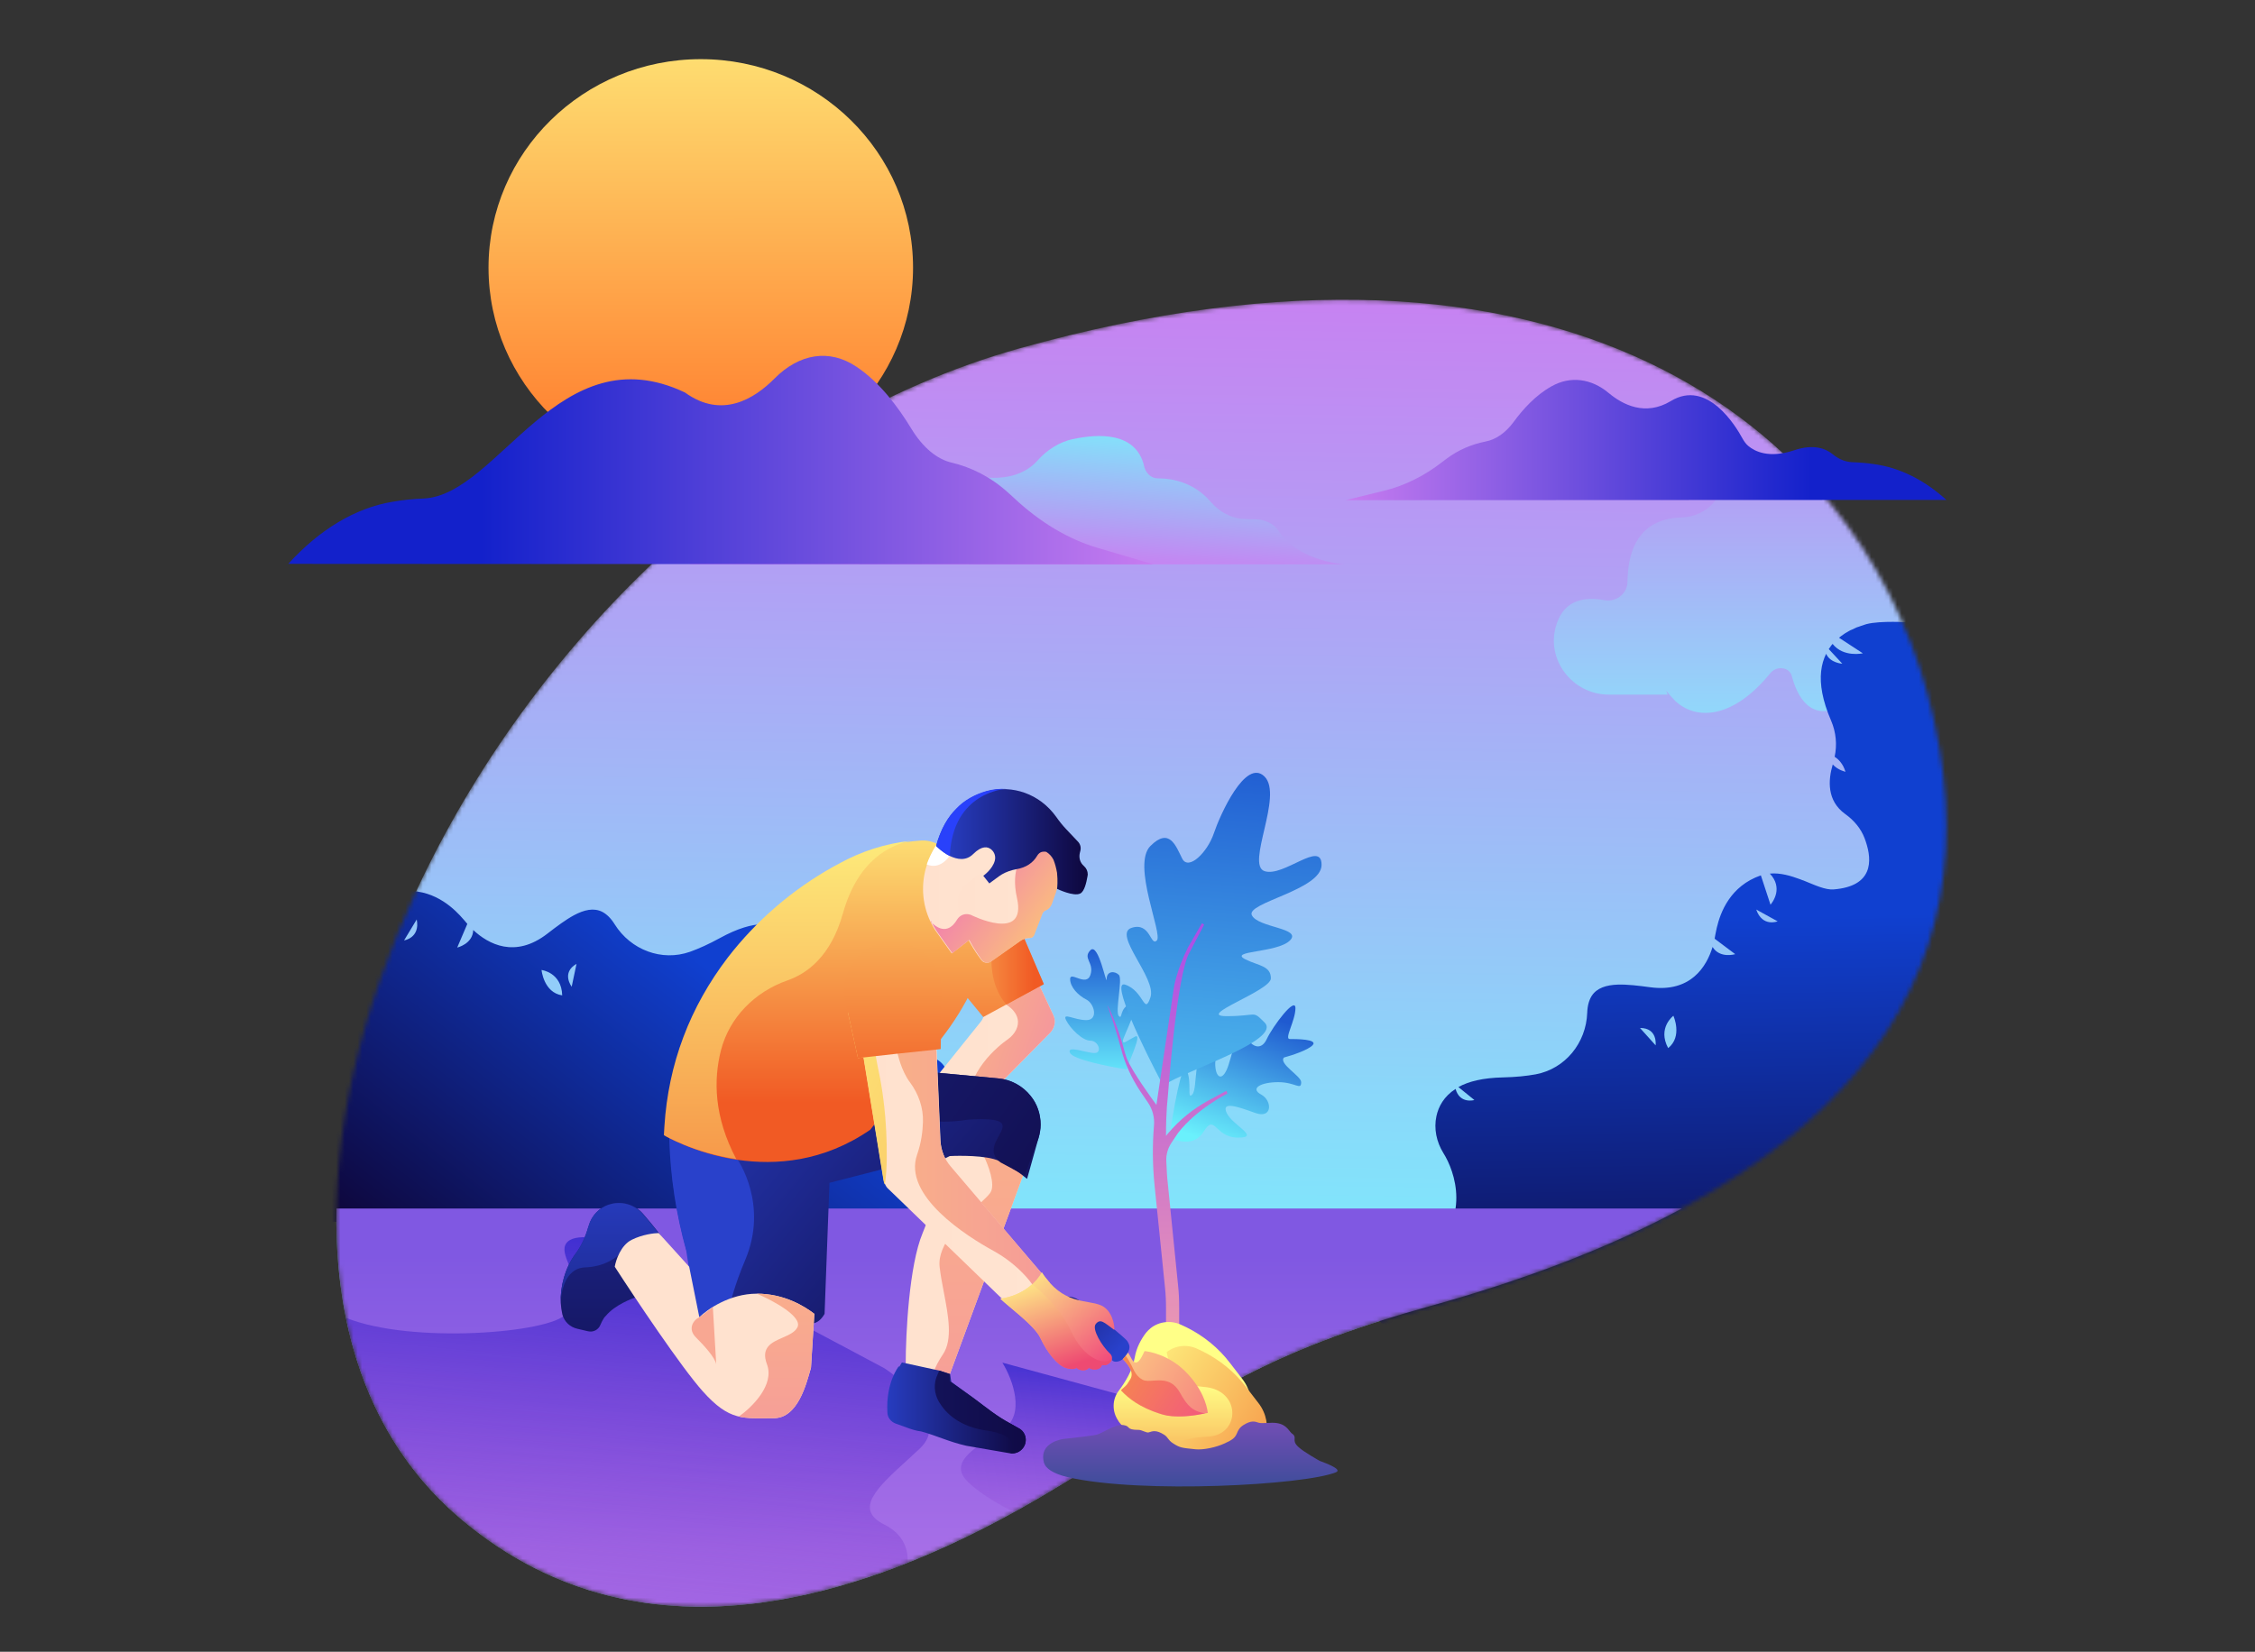 <svg width="520" height="381" viewBox="0 0 520 381" fill="none" xmlns="http://www.w3.org/2000/svg">
<rect x="0" y="0" width="520" height="381" fill="#333333" stroke="none"/>
<mask id="mask0" mask-type="alpha" maskUnits="userSpaceOnUse" x="77" y="69" width="372" height="302">
<path d="M444.455 159.977C463.058 228.482 421.766 275.762 329.692 301.302C290.651 312.131 278.621 321.937 243.13 343.409C201.911 368.347 149.059 386.131 106.626 350.655C31.978 288.247 110.566 115.213 235.057 80.366C359.548 45.519 427.423 97.259 444.455 159.977Z" fill="url(#paint0_linear)"/>
</mask>
<g mask="url(#mask0)">
<path d="M444.455 159.977C463.058 228.482 421.766 275.762 329.692 301.302C290.651 312.131 278.621 321.937 243.13 343.409C201.911 368.347 149.059 386.131 106.626 350.655C31.978 288.247 110.566 115.213 235.057 80.366C359.548 45.519 427.423 97.259 444.455 159.977Z" fill="url(#paint1_linear)"/>
<path d="M454.366 181.956C453.467 176.662 452.275 171.263 450.79 165.759C445.839 147.419 437.574 129.801 425.9 114.018C424.1 114.239 422.243 114.037 420.507 113.352C412.036 109.988 400.133 106.99 396.115 114.522C394.51 117.446 391.221 119.275 387.713 119.348C382.24 119.494 375.449 122.053 375.3 134.118C375.3 136.897 372.744 138.945 369.97 138.433C363.178 137.19 360.106 140.115 358.868 144.209C356.381 152.18 362.662 160.223 370.99 160.223H384.573L384.212 159.273C384.865 160.15 385.599 160.955 386.326 161.686C391.146 166.219 399.691 165.854 408.311 155.178C408.97 154.447 409.99 154.008 411.016 154.154C412.111 154.227 412.988 155.032 413.205 155.982C414.3 160.15 417.366 167.17 425.476 162.49C425.476 162.49 429.127 164.83 431.832 161.978C433.287 160.443 435.992 160.662 436.795 162.49C439.861 169.217 445.632 178.797 454.103 181.868C454.189 181.899 454.28 181.928 454.366 181.956Z" fill="url(#paint2_linear)"/>
<path d="M223.277 260.518C223.277 261.591 222.937 262.713 221.673 263.396C221.527 263.493 221.77 261.494 222.062 259.835C221.673 259.64 221.284 259.445 220.944 259.299C218.805 258.469 217.262 256.714 217.894 254.567C220.957 244.129 214.686 243.105 210.31 243.544C209.581 246.958 205.546 247.007 205.546 247.007L208.657 243.788C206.955 244.08 205.727 243.593 204.025 243.544L202.275 249.251C202.275 249.251 199.844 246.373 201.837 243.397C188.468 241.056 186.426 229.496 186.62 224.618C186.718 221.594 185.745 218.619 183.752 216.424C182.245 214.766 180.009 213.351 176.8 213.205C177.724 216.765 174.32 217.595 174.32 217.595L176.022 213.156C173.348 213.205 170.091 214.132 166.007 216.375C163.43 217.79 161.145 218.814 159.104 219.546C152.589 221.838 145.442 219.107 141.747 213.205C140.872 211.79 139.9 210.864 138.879 210.327C136.934 209.351 134.747 209.839 132.364 211.107C130.468 212.132 128.378 213.693 126.239 215.351C118.752 221.155 112.578 217.741 109.126 214.522C109.029 217.741 105.431 218.57 105.431 218.57L107.765 213.107C107.473 212.766 106.889 212.034 106.063 211.156C103.535 208.473 98.576 204.376 91.235 205.791L92.353 211.156L92.693 212.766C92.693 212.766 91.332 212.327 90.263 211.156C89.388 210.181 88.707 208.669 89.242 206.474C87.005 207.498 85.304 209.351 83.797 211.156C83.651 211.351 83.505 211.546 83.31 211.741C81.56 213.985 80.053 216.18 78.303 217.009C70.087 220.911 67.316 215.79 66.392 211.156C66.343 210.912 66.295 210.668 66.246 210.376C65.857 207.986 66.295 205.547 67.316 203.303C69.503 198.474 66.829 194.523 64.107 191.938C63.718 193.694 62.405 194.865 62.405 194.865C61.968 192.962 62.357 191.548 62.843 190.621C60.947 188.524 59.731 185.89 59.391 183.012C58.808 177.939 57.447 174.379 55.696 171.989C54.773 170.72 53.752 169.794 52.682 169.062C52.925 171.403 50.592 172.915 50.592 172.915L51.612 168.428C51.515 168.379 50.98 168.135 50.883 168.086C50.689 167.989 50.446 167.891 50.251 167.843C49.668 171.842 45.292 173.208 45.292 173.208L48.258 167.355C48.063 167.306 47.869 167.306 47.675 167.257C47.48 167.257 47.286 167.208 47.091 167.208C46.897 167.208 46.751 167.16 46.556 167.16C46.362 167.16 46.167 167.16 45.973 167.16C45.779 167.16 45.584 167.16 45.39 167.16C45.195 167.16 45.001 167.16 44.806 167.208C44.417 167.257 44.028 167.257 43.688 167.306C43.493 167.306 43.348 167.355 43.153 167.404C42.959 167.452 42.813 167.452 42.618 167.501C42.278 167.55 41.986 167.647 41.646 167.696C41.5 167.745 41.354 167.745 41.209 167.794C38 168.672 32.555 172.33 32.555 172.33C32.117 189.353 35.861 206.181 43.25 221.448C43.639 222.228 44.028 223.009 44.417 223.789C49.473 233.642 19.144 242.763 27.214 250.763C30.471 253.982 34.02 257.299 37.958 260.664C39.806 262.225 41.75 263.835 43.792 265.445C46.806 267.786 49.626 270.371 52.251 273.102C54.877 275.834 57.307 278.761 59.544 281.833H220.749C221.041 279.882 221.624 277.931 222.159 276.419C222.791 274.712 223.618 273.054 224.59 271.493C224.639 271.395 224.687 271.298 224.736 271.249C223.423 271.444 221.867 271.054 220.069 269.591L225.903 268.908C227.41 264.713 225.659 262.079 223.277 260.518ZM93.18 216.912L96.097 212.083C96.923 216.375 93.18 216.912 93.18 216.912ZM124.878 223.741C124.878 223.741 129.496 224.277 129.642 229.594C125.364 228.96 124.878 223.741 124.878 223.741ZM131.83 227.594C131.83 227.594 129.35 224.375 132.948 222.326L131.83 227.594ZM192.989 248.275L198.191 246.519C198.143 246.714 196.538 250.47 192.989 248.275Z" fill="url(#paint3_linear)"/>
<path d="M319.027 315.42C319.563 316.349 320.418 317.15 321.853 317.109C322.028 317.12 320.819 315.51 319.738 314.22C319.978 313.856 320.217 313.492 320.439 313.195C321.877 311.406 322.336 309.113 320.717 307.571C312.853 300.065 317.773 296.038 321.781 294.227C324.118 296.819 327.636 294.841 327.636 294.841L323.334 293.611C324.954 293.012 325.775 291.975 327.224 291.081L331.589 295.147C331.589 295.147 332.257 291.437 329.046 289.858C339.455 281.137 335.451 270.103 332.847 265.977C331.253 263.406 330.609 260.343 331.239 257.444C331.717 255.253 332.947 252.908 335.653 251.175C336.631 254.721 339.992 253.736 339.992 253.736L336.302 250.743C338.642 249.447 341.926 248.619 346.583 248.517C349.52 248.452 352.011 248.195 354.144 247.806C360.931 246.53 365.756 240.586 366.009 233.625C366.061 231.962 366.44 230.673 367.056 229.697C368.253 227.878 370.391 227.205 373.088 227.111C375.241 227.049 377.831 227.354 380.512 227.719C389.894 228.997 393.536 222.949 394.918 218.433C396.609 221.172 400.139 220.089 400.139 220.089L395.39 216.526C395.473 216.085 395.612 215.159 395.89 213.985C396.74 210.396 398.988 204.365 406.052 201.914L407.763 207.12L408.272 208.685C408.272 208.685 409.232 207.623 409.573 206.074C409.844 204.791 409.678 203.141 408.119 201.507C410.568 201.275 412.967 202.028 415.173 202.836C415.397 202.932 415.62 203.028 415.886 203.1C418.522 204.167 420.924 205.313 422.853 205.155C431.917 204.421 431.76 198.598 430.246 194.122C430.166 193.887 430.087 193.651 429.983 193.373C429.126 191.109 427.529 189.216 425.525 187.784C421.219 184.697 421.562 179.937 422.629 176.335C423.842 177.661 425.564 178.018 425.564 178.018C424.993 176.151 423.95 175.121 423.066 174.562C423.661 171.796 423.398 168.906 422.256 166.244C420.228 161.558 419.629 157.793 419.951 154.847C420.118 153.286 420.539 151.973 421.1 150.803C422.059 152.953 424.835 153.094 424.835 153.094L421.71 149.719C421.77 149.628 422.111 149.149 422.171 149.058C422.291 148.876 422.453 148.67 422.597 148.53C425.099 151.702 429.57 150.694 429.57 150.694L424.079 147.11C424.223 146.97 424.392 146.873 424.536 146.733C424.704 146.636 424.848 146.496 425.017 146.399C425.185 146.302 425.287 146.186 425.455 146.089C425.624 145.992 425.792 145.894 425.961 145.797C426.129 145.7 426.298 145.602 426.466 145.505C426.634 145.408 426.803 145.31 426.996 145.255C427.357 145.103 427.694 144.908 428.013 144.78C428.181 144.682 428.332 144.652 428.524 144.596C428.717 144.541 428.844 144.468 429.036 144.413C429.355 144.285 429.657 144.223 429.976 144.095C430.126 144.064 430.253 143.991 430.403 143.961C433.621 143.115 440.163 143.556 440.163 143.556C449.042 158.08 454.202 174.527 455.426 191.449C455.479 192.32 455.532 193.19 455.585 194.061C456.126 205.125 486.946 197.839 483.952 208.807C482.738 213.226 481.321 217.875 479.591 222.762C478.77 225.038 477.89 227.406 476.925 229.822C475.484 233.359 474.333 237.01 473.423 240.69C472.514 244.37 471.87 248.121 471.467 251.902L331.859 332.614C330.633 331.07 329.153 329.672 327.935 328.631C326.535 327.469 324.991 326.446 323.37 325.581C323.279 325.521 323.188 325.461 323.122 325.443C324.356 324.955 325.509 323.838 326.336 321.67L320.942 324C317.543 321.122 317.743 317.964 319.027 315.42ZM409.921 212.519L404.984 209.797C406.411 213.928 409.921 212.519 409.921 212.519ZM385.88 234.303C385.88 234.303 382.148 237.08 384.676 241.758C388.065 239.066 385.88 234.303 385.88 234.303ZM381.783 241.121C381.783 241.121 382.323 237.092 378.184 237.119L381.783 241.121ZM339.144 289.653L333.762 290.736C333.902 290.881 337.166 293.33 339.144 289.653Z" fill="url(#paint4_linear)"/>
<path d="M387.821 278.768C371.55 287.565 352.127 295.079 329.693 301.302C296.598 310.482 282.913 318.926 257.894 334.363C253.4 337.138 248.534 340.138 243.128 343.41C201.909 368.347 149.059 386.131 106.626 350.655C85.985 333.398 77.06 307.682 77.582 278.768H387.821Z" fill="url(#paint5_linear)"/>
<path d="M277.701 327.001C273.225 329.664 279.294 333.578 267.714 334.602C256.134 335.627 248.537 340.138 243.131 343.409C240.094 345.246 236.995 347.045 233.843 348.786C230.655 347.221 225.957 344.56 223.155 341.776C218.9 337.538 224 334.336 230.672 330.146L231.146 329.849C236.667 326.38 233.448 318.044 231.146 314.309L277.701 327.001Z" fill="url(#paint6_linear)"/>
<path d="M190.229 366.762C161.805 374.088 132.309 372.126 106.625 350.655C92.223 338.613 83.523 322.451 79.76 303.958C94.84 310.09 127.209 307.487 130.591 303.002C133.885 298.632 132.358 294.758 131.145 291.682C130.352 289.68 129.697 288.015 130.591 286.771C132.402 284.247 139.198 285.719 142.373 286.771C144.334 290.078 150.616 297.321 160.034 299.846C169.455 302.37 180.267 304.504 184.495 305.256L203.976 315.625C209.408 319.232 218.648 327.978 212.127 334.109C211.206 334.975 210.285 335.819 209.386 336.639L209.196 336.814C202.236 343.166 196.808 348.126 203.976 351.692C208.452 353.92 209.479 357.551 209.298 360.483C207.575 361.168 205.849 361.825 204.109 362.453C200.204 363.676 196.268 364.727 192.318 365.576L190.229 366.762Z" fill="url(#paint7_linear)"/>
<path d="M273.621 246.771C272.564 244.497 270.537 256.25 269.656 262.411C271.859 263.358 275.471 264.401 277.585 260.989C280.228 256.724 280.065 262.411 285.514 262.411C290.8 262.411 284.193 259.567 282.871 256.724C281.55 253.88 285.514 255.302 289.479 256.724C293.443 258.145 293.443 253.88 290.8 252.458C288.157 251.037 290.8 249.615 294.764 249.615C298.729 249.615 300.05 251.625 300.05 249.615C300.05 248.193 294.764 245.35 296.086 243.928C297.848 243.454 301.636 242.222 302.693 241.084C304.015 239.663 298.729 239.663 297.407 239.663H297.407C296.086 239.663 298.729 235.397 298.729 232.554C298.729 229.71 293.443 236.819 292.121 239.663C290.8 242.506 288.412 241.632 286.836 238.241C285.514 235.397 284.053 244.228 282.871 246.771C281.55 249.615 280.228 248.193 280.228 245.35C280.228 242.506 282.871 236.819 278.907 239.663C274.942 242.506 276.264 251.037 274.942 252.458C273.621 253.88 274.942 249.615 273.621 246.771Z" fill="url(#paint8_linear)"/>
<path d="M261.75 239.102C263.622 238.153 259.877 245.743 259.877 246.691C255.82 246.059 247.518 244.414 246.769 242.897C245.833 240.999 250.515 242.897 252.387 242.897C254.258 242.897 253.323 240.05 251.452 240.051C249.582 240.051 246.77 237.204 245.834 235.307C244.898 233.41 247.706 235.307 250.515 235.307C253.324 235.307 252.387 231.512 250.515 230.564C248.643 229.615 246.77 227.718 246.77 225.82C246.77 223.923 250.516 227.718 251.452 224.871C252.388 222.025 249.58 221.077 251.452 219.179C253.325 217.282 255.197 227.718 255.197 225.82C255.197 223.923 257.069 223.923 258.005 224.871C258.941 225.82 257.069 233.41 258.005 234.358C258.941 235.307 258.005 232.461 260.814 231.513C263.622 230.564 258.941 239.102 258.941 240.051C258.941 240.999 259.877 240.051 261.75 239.102Z" fill="url(#paint9_linear)"/>
<path d="M218.998 317.031L236.162 270.453L226.8 263.467L216.657 265.796C216.657 268.901 215.877 276.974 212.756 284.427C209.636 291.879 208.855 307.715 208.855 314.702L218.998 317.031Z" fill="#FFE2CF"/>
<path fill-rule="evenodd" clip-rule="evenodd" d="M236.17 270.454L219.006 317.031L215.406 316.205C215.758 315.231 216.388 313.962 217.452 312.373C219.727 308.978 218.685 303.519 217.651 298.102C217.267 296.09 216.884 294.083 216.672 292.19C216.087 286.946 222.094 281.265 225.787 277.772C227.014 276.611 227.986 275.692 228.375 275.111C229.623 273.248 227.855 268.642 226.815 266.572L232.775 267.92L236.17 270.454Z" fill="url(#paint10_linear)"/>
<path d="M259.452 227.12C255.945 225.957 263.836 242.149 268.221 250.391C273.092 246.997 295.736 239.96 291.602 235.847C288.68 232.938 290.141 234.392 282.834 234.392C275.527 234.392 293.064 228.574 293.064 225.666C293.064 222.757 290.141 222.757 287.218 221.303C283.085 219.246 294.525 219.848 297.448 216.939C300.371 214.03 290.141 214.031 288.68 211.122C287.218 208.212 304.755 205.304 304.755 199.486C304.755 193.668 295.987 202.395 291.602 200.941C287.218 199.486 295.987 183.488 291.602 179.124C287.218 174.761 281.298 188.075 279.911 192.214C278.45 196.577 274.066 200.941 272.604 198.032C271.143 195.123 269.681 190.76 265.297 195.123C260.913 199.486 268.221 215.485 266.759 216.939C265.297 218.394 265.297 212.576 260.913 214.031C256.529 215.485 266.759 225.666 265.297 230.029C263.836 234.392 263.836 228.575 259.452 227.12Z" fill="url(#paint11_linear)"/>
<path d="M211.94 253.381L220.35 260.334L223.258 257.39L242.165 238.222C243.24 237.095 243.556 235.466 242.861 234.088L239.383 226.634L238.245 224.253L223.764 227.949L226.42 232.271C227.052 233.336 226.989 234.652 226.23 235.591L211.94 253.381Z" fill="url(#paint12_linear)"/>
<path d="M223.069 255.949C223.069 256.513 223.132 256.951 223.258 257.39L242.165 238.222C243.24 237.095 243.556 235.466 242.861 234.088L239.383 226.634L231.985 231.708C231.985 231.708 236.032 233.9 234.324 237.533C233.882 238.41 233.249 239.099 232.491 239.663C230.151 241.291 222.753 247.18 223.069 255.949Z" fill="url(#paint13_linear)"/>
<path d="M218.71 224.817L226.741 234.589L232.053 231.707L240.652 227.009L235.151 214.043L228.828 218.177L218.71 224.817Z" fill="url(#paint14_linear)"/>
<path d="M232.052 231.707L240.715 227.009L235.15 214.043L228.827 218.177C227.878 225.569 230.345 229.766 232.052 231.707Z" fill="url(#paint15_linear)"/>
<path d="M206.525 328.361L209.307 329.363C210.319 329.739 211.33 330.052 212.405 330.177C215.99 331.138 218.699 332.544 222.82 333.482L233.061 335.251H233.188C233.251 335.251 233.314 335.251 233.378 335.251C234.389 335.251 235.275 334.812 235.907 333.998C237.045 332.495 236.602 330.302 234.895 329.425L232.998 328.361C229.836 326.669 227.589 324.794 224.469 322.465L219.352 318.74L219.092 316.93L216.621 316.146L207.979 314.267C207.789 314.58 207.6 314.893 207.41 315.206C207.41 315.206 207.211 315.192 207.22 315.206C207.22 315.206 204.248 318.902 204.628 325.73C204.628 326.92 205.386 327.922 206.525 328.361Z" fill="url(#paint16_linear)"/>
<path d="M216.241 316.96C215.23 319.027 215.356 321.407 216.557 323.412C218.138 326.043 221.3 329.112 227.56 329.989C233.63 330.866 234.073 333.246 233.061 335.251H233.188C233.251 335.251 233.314 335.251 233.378 335.251C234.389 335.251 235.275 334.812 235.907 333.998C237.045 332.494 236.602 330.302 234.895 329.425L232.998 328.36C229.836 326.669 227.589 324.794 224.469 322.465L219.008 318.583V316.96L216.621 316.146C216.431 316.459 216.368 316.709 216.241 316.96Z" fill="url(#paint17_linear)"/>
<path d="M129.296 300.486C129.359 301.425 129.485 302.365 129.675 303.179C130.118 304.871 131.446 306.123 133.153 306.499L135.556 307.063C136.757 307.376 138.022 306.75 138.465 305.56C138.654 305.058 138.97 304.495 139.287 303.994C139.413 303.806 139.603 303.618 139.729 303.492C141.816 300.987 145.736 299.483 147.191 299.045L148.772 298.607L152.882 286.956L153.135 286.267C153.135 285.765 150.542 282.571 148.266 279.94C146.369 277.748 143.27 276.871 140.488 277.81H140.425C138.212 278.562 136.441 280.378 135.809 282.633L135.682 283.009C135.05 285.202 134.102 287.394 132.71 289.211C130.244 292.531 129.169 296.853 129.296 300.486Z" fill="url(#paint18_linear)"/>
<path d="M129.297 300.486C129.36 298.732 129.992 292.53 134.924 292.342C139.793 292.155 142.386 289.774 143.081 289.085C143.208 288.96 143.334 288.96 143.334 288.96C147.634 290.902 150.796 289.148 152.819 287.018L153.072 286.329C153.072 285.828 150.48 282.633 148.203 280.002C146.306 277.81 143.208 276.933 140.426 277.873H140.362C138.149 278.624 136.379 280.441 135.746 282.696L135.62 283.072C134.988 285.264 134.039 287.457 132.648 289.273C130.245 292.53 129.17 296.853 129.297 300.486Z" fill="url(#paint19_linear)"/>
<path d="M159.973 260.271L177.804 260.02L174.453 253.882L193.739 245.363L200.442 245.989L230.162 248.745C233.134 248.996 235.853 250.499 237.686 252.817C239.204 254.696 239.963 257.076 239.963 259.394C239.963 260.459 239.773 261.586 239.457 262.589L236.85 271.894L236.724 271.832C236.724 271.832 232.474 268.249 229.156 267.348C225.332 266.311 219.014 266.66 219.014 266.66L216.673 267.823L211.192 276.996L215.302 266.66L191.4 272.799L191.273 272.862L190.147 303.058C187.027 308.492 182.351 302.672 173.764 301.505C172.12 301.004 168.762 325.667 168.762 325.667L165.98 315.644L158.329 288.459C155.989 280.065 154.661 271.421 154.408 262.714L154.345 260.208L159.973 260.271Z" fill="url(#paint20_linear)"/>
<path d="M230.717 268.125L236.169 271.055L236.295 271.118L239.457 262.589C239.773 261.524 239.963 260.459 239.963 259.394C239.963 257.014 239.204 254.696 237.686 252.817C235.853 250.499 233.134 248.996 230.162 248.745L200.442 245.989L199.43 251.376C199.43 251.376 207.145 260.897 223.206 258.267C239.754 257.256 224.475 263.467 230.717 268.125Z" fill="url(#paint21_linear)"/>
<path d="M151.912 285.203L158.933 292.966L158.256 288.522C155.916 280.128 154.589 271.484 154.336 262.777L154.272 260.271L159.9 260.208L170.081 267.475C170.081 267.475 177.353 277.81 171.788 290.777C167.425 300.987 166.287 310.508 165.971 314.141C165.844 315.895 163.947 316.96 162.429 316.146C161.481 315.645 160.343 314.58 158.952 312.763C156.928 309.944 155.537 306.687 154.841 303.305C153.514 297.103 150.099 285.139 143.333 288.897C143.27 288.96 143.143 289.023 143.08 289.023C146.558 284.074 151.912 285.203 151.912 285.203Z" fill="url(#paint22_linear)"/>
<path d="M153.451 262.025C153.451 262.025 160.28 266.097 170.144 267.537C178.807 268.79 189.873 268.038 200.686 260.584L217.127 239.475C222.818 232.209 226.801 223.815 228.951 214.857L219.024 197.444C217.696 195.126 215.166 193.748 212.447 193.873C211.752 193.936 211.056 193.998 210.361 194.061C204.48 194.687 198.852 196.504 193.667 199.385L192.402 200.074C182.981 205.336 174.697 212.477 168.121 220.996C163.821 226.634 160.343 232.772 157.877 239.349C155.411 245.864 153.956 252.817 153.514 259.833L153.451 262.025Z" fill="url(#paint23_linear)"/>
<path d="M214.539 212.54C214.982 213.417 215.424 214.294 216.057 215.108L219.471 219.931L224.15 216.298L224.467 215.546L226.617 209.909L233.446 200.764L234.078 199.887L232.118 191.18L222.506 192.37L219.218 193.748L215.867 195.126C214.982 196.504 214.286 197.945 213.78 199.385C212.326 203.708 212.579 208.406 214.539 212.54Z" fill="url(#paint24_linear)"/>
<path d="M213.708 199.385C216.87 200.763 218.957 197.443 218.957 197.443V197.381C218.767 196.065 218.767 194.813 219.146 193.685L215.795 195.063C214.91 196.504 214.214 197.945 213.708 199.385Z" fill="url(#paint25_linear)"/>
<path d="M196.638 228.388L196.954 230.204L199.167 243.922L203.783 272.235C203.847 272.549 203.91 272.925 204.1 273.175C204.289 273.614 204.542 273.989 204.922 274.303L233.566 301.989L239.131 298.168L242.166 296.039L219.276 269.166C217.821 267.475 216.999 265.345 216.873 263.09L215.987 242.106L215.924 241.041L215.292 226.509C215.102 221.497 210.929 217.614 205.933 217.614C205.87 217.614 205.744 217.614 205.68 217.614C199.989 217.739 195.69 222.813 196.638 228.388Z" fill="url(#paint26_linear)"/>
<path d="M195.507 233.399L197.846 244.048L199.111 243.922L203.727 272.235C203.79 272.549 203.854 272.925 204.043 273.175C204.612 269.73 204.549 265.095 204.359 260.96C204.107 256.137 203.537 251.314 202.526 246.616C202.336 245.739 202.146 244.737 201.957 243.609C201.387 240.477 200.818 236.531 200.629 232.271C200.249 225.444 199.427 224.629 199.427 224.629L196.961 230.267L195.507 233.399Z" fill="url(#paint27_linear)"/>
<path d="M209.858 249.685C211.819 252.316 212.957 255.573 212.83 258.83C212.767 260.96 212.451 263.528 211.502 266.285C208.088 275.806 223.011 285.202 229.081 288.522C231.927 290.088 234.456 292.092 236.606 294.472C237.618 295.6 238.503 296.79 239.072 298.043L242.107 295.913L219.217 269.041C217.763 267.349 216.941 265.22 216.814 262.965L215.866 240.916L206.95 242.92C207.013 243.045 207.772 246.929 209.858 249.685Z" fill="url(#paint28_linear)"/>
<path d="M194.926 230.831L195.496 233.399L197.835 244.047L199.1 243.922L201.882 243.609L206.941 243.045L215.857 242.106L216.932 241.98L217.121 228.638C217.248 221.184 210.166 215.797 203.21 217.551C202.704 217.676 202.135 217.864 201.629 218.052C201.503 218.115 201.44 218.115 201.376 218.177C196.444 220.37 193.788 225.631 194.926 230.831Z" fill="url(#paint29_linear)"/>
<path d="M221.17 210.974C222.056 215.484 225.091 219.868 226.292 221.434C226.545 221.81 226.988 222.061 227.494 222.061C227.873 222.061 228.252 221.998 228.505 221.748L235.271 216.987C235.904 216.549 236.599 216.361 237.295 216.361H237.358C237.801 216.361 238.243 216.11 238.37 215.672L240.267 210.723C240.393 210.347 240.646 210.097 241.026 209.971C241.658 209.721 242.164 209.22 242.417 208.531L243.176 206.401C243.239 206.276 243.239 206.213 243.302 206.088C244.061 203.77 244.061 201.202 243.302 198.884L243.239 198.634L242.417 196.065L240.962 195.815L237.421 195.188L234.765 194.75L222.878 203.833C221.803 204.647 221.107 205.837 220.917 207.153C220.854 208.468 220.917 209.721 221.17 210.974Z" fill="url(#paint30_linear)"/>
<path d="M214.664 212.665C217.825 215.797 219.786 213.667 220.671 212.164C221.303 211.099 222.505 210.598 223.706 210.974C223.832 211.037 223.896 211.037 223.896 211.037C223.896 211.037 236.859 217.551 234.519 207.153C233.001 200.45 235.594 196.88 237.617 195.251C238.692 194.374 239.641 193.999 239.641 193.999L241.095 195.815L243.372 198.634L243.435 198.884C244.194 201.265 244.194 203.77 243.435 206.088C243.372 206.213 243.372 206.276 243.308 206.401L242.55 208.531C242.297 209.157 241.854 209.721 241.222 209.972C240.842 210.097 240.526 210.41 240.4 210.723L238.503 215.672C238.313 216.11 237.933 216.361 237.491 216.361H237.428C236.669 216.361 235.973 216.611 235.404 216.987L228.638 221.748C228.322 221.998 227.943 222.061 227.5 222.061C227.057 221.998 226.615 221.748 226.362 221.372C225.729 220.495 224.591 218.866 223.516 216.799L219.596 219.869L216.181 215.045C215.612 214.231 215.106 213.354 214.727 212.477C214.6 212.602 214.6 212.603 214.664 212.665Z" fill="url(#paint31_linear)"/>
<path d="M215.868 195.125C215.868 195.125 217.259 196.566 219.03 197.443C220.737 198.257 222.76 198.633 224.404 197.005C226.491 194.937 227.819 195.313 228.578 195.94C229.337 196.566 229.653 197.568 229.4 198.508C228.894 200.512 226.744 202.016 226.744 202.016L228.135 203.77L230.348 202.141C231.297 201.452 232.309 201.013 233.447 200.7C233.763 200.638 234.016 200.575 234.269 200.512C236.672 200.137 238.252 198.946 239.138 197.443C239.58 196.691 240.149 196.441 240.719 196.441C240.908 196.441 241.161 196.441 241.288 196.503C241.983 196.942 242.552 197.568 242.932 198.32C243.311 199.26 243.564 200.262 243.754 201.327C243.944 203.143 243.817 204.772 243.754 205.022C243.754 205.022 247.611 206.902 249.129 206.087C250.077 205.586 250.52 203.582 250.773 202.141C250.773 202.016 250.836 201.89 250.836 201.703C250.836 200.951 250.52 200.262 249.951 199.761C249.065 199.009 248.749 197.881 249.002 196.754L249.129 196.253C249.318 195.501 249.129 194.75 248.623 194.186L245.841 191.242C245.018 190.365 244.26 189.425 243.564 188.423C242.616 187.107 241.477 185.917 240.213 184.978C237.873 183.224 235.028 182.159 232.056 182.034C230.538 181.971 229.02 182.096 227.503 182.535C224.91 183.286 222.444 184.602 220.61 186.544C218.65 188.36 216.943 191.179 215.868 195.125Z" fill="url(#paint32_linear)"/>
<path d="M215.864 195.126C215.864 195.126 217.255 196.567 219.025 197.444C219.658 182.535 231.988 181.972 231.988 181.972C230.471 181.909 228.953 182.034 227.435 182.473C224.843 183.224 222.377 184.54 220.543 186.482C218.646 188.361 216.939 191.18 215.864 195.126Z" fill="url(#paint33_linear)"/>
<path d="M169.785 267.35C164.6 257.578 164.536 248.997 166.244 242.294C168.204 234.652 174.085 228.764 181.609 226.133C186.099 224.567 191.6 220.621 194.383 210.661C197.86 198.259 205.448 194.813 210.064 193.937C204.184 194.563 198.556 196.379 193.371 199.261L192.106 199.95C182.684 205.212 174.401 212.353 167.825 220.872C163.525 226.509 160.047 232.648 157.581 239.225C155.115 245.739 153.66 252.692 153.218 259.708L153.091 261.838C153.091 261.838 159.92 265.909 169.785 267.35Z" fill="url(#paint34_linear)"/>
<path d="M158.926 292.19L151.904 284.427C150.864 284.427 148.159 284.737 145.663 285.979C143.166 287.221 142.022 290.637 141.762 292.19C146.443 299.435 157.053 315.323 162.046 320.912C168.288 327.899 171.408 327.123 178.43 327.123C184.047 327.123 185.972 319.101 187.012 315.478L187.792 303.058C185.452 301.246 180.771 298.4 174.529 298.4C168.288 298.4 163.087 302.023 161.266 303.834L158.926 292.19Z" fill="#FFE2CF"/>
<path d="M165.163 314.702L164.383 301.505L161.262 303.834C159.701 304.61 158.609 306.628 160.482 308.491C162.354 310.355 164.903 313.149 165.163 314.702Z" fill="#F8A792"/>
<path d="M174.523 298.4C178.164 299.952 185.134 303.679 183.885 306.163C183.312 307.301 181.901 307.918 180.459 308.548C177.966 309.638 175.382 310.768 176.863 314.702C178.631 319.396 173.575 324.46 170.381 326.751C172.219 327.184 174.142 327.163 176.519 327.136C177.122 327.13 177.756 327.123 178.423 327.123C183.726 327.123 185.741 319.971 186.822 316.123L187.005 315.478L187.786 303.058C185.445 301.246 180.764 298.4 174.523 298.4Z" fill="url(#paint35_linear)"/>
</g>
<path d="M259.081 241.653C259.271 242.405 259.524 243.219 259.777 243.971C259.84 244.096 259.903 244.284 259.967 244.409C261.168 247.291 265.531 253.304 266.669 254.87L270.716 227.685C270.716 227.685 271.285 223.926 273.941 218.539L277.166 212.964L277.672 213.278L274.321 219.667C271.349 224.553 269.325 252.615 269.325 252.615C269.136 254.369 269.009 256.123 268.946 257.94C268.883 259.318 268.883 260.696 268.883 262.011L269.388 261.385C271.981 258.315 275.079 255.81 278.621 253.868L282.794 251.613L283.047 252.239C283.047 252.239 275.965 255.747 271.665 261.322L270.147 263.577C269.325 264.83 268.883 266.271 268.946 267.774C269.009 269.778 269.136 271.658 269.325 273.286L271.665 296.526C271.855 298.217 271.918 299.908 271.918 301.599V312.311H268.883V301.85C268.883 300.159 268.819 298.467 268.63 296.839L266.227 273.286C265.784 268.776 265.721 264.204 266.1 259.694C266.29 257.814 265.784 255.872 264.709 254.307L262.875 251.613C260.915 248.606 259.398 245.349 258.512 241.904C257.374 237.519 255.604 232.508 255.351 231.882C255.73 232.32 257.943 237.269 259.081 241.653Z" fill="url(#paint36_linear)"/>
<path d="M257.877 327.72L257.94 327.846C258.636 328.848 260.027 330.226 261.924 331.416C263.125 332.168 264.517 332.794 266.097 333.233C270.65 334.423 277.479 334.423 282.665 332.356C288.419 330.163 290.253 322.96 286.522 318.136L283.676 314.441C281.021 310.933 277.543 308.114 273.622 306.172L272.421 305.609C270.081 304.481 267.299 304.794 265.339 306.36C264.959 306.673 264.58 307.049 264.264 307.425C263.125 308.928 262.05 310.87 261.671 313.125C261.165 316.069 259.521 318.763 258.004 320.767C256.486 322.709 256.359 325.528 257.877 327.72Z" fill="url(#paint37_linear)"/>
<path d="M265.619 336.942C266.821 337.694 268.212 338.32 269.793 338.759C274.346 339.949 281.175 339.949 286.36 337.882C292.114 335.689 293.948 328.486 290.217 323.662L287.372 319.967C284.716 316.459 281.238 313.64 277.318 311.698L276.116 311.134C273.776 310.007 270.994 310.32 269.034 311.886C269.477 314.517 271.121 319.466 277.507 319.904C286.297 320.468 286.107 330.991 278.645 331.367C274.156 331.555 267.833 332.933 265.619 336.942Z" fill="url(#paint38_linear)"/>
<path d="M240.739 337.391C239.444 332.581 245.259 331.911 245.259 331.911C245.259 331.911 250.855 331.335 252.881 330.929C254.086 330.688 257.137 328.418 259.061 328.71C260.861 328.983 259.491 329.825 262.601 329.825C263.297 329.825 264.401 330.566 264.885 330.401C265.826 330.081 266.65 329.803 268.435 330.929C269.393 331.531 269.293 332.146 270.467 332.9C272.12 333.961 272.466 333.964 275.692 334.297C277.388 334.473 280.379 333.899 282.49 332.9C284.167 332.107 284.768 331.729 285.242 330.595C285.508 329.968 285.78 329.312 286.738 328.71C288.523 327.583 289.347 327.862 290.288 328.182C290.773 328.346 292.694 328.182 293.39 328.182C296.5 328.182 297.055 329.865 297.829 330.595C299.388 331.63 297.65 332.066 299.327 333.69C300.584 334.906 304.346 336.981 304.346 336.981C305.907 337.57 309.652 338.959 308.054 339.608C300.797 342.558 263.299 344.617 246.355 340.756C242.785 339.942 241.077 338.648 240.739 337.391Z" fill="url(#paint39_linear)"/>
<path d="M294.744 122.352C293.132 119.968 290.071 119.778 289.426 119.778C288.54 119.778 287.654 119.778 286.687 119.682C286.607 119.682 286.446 119.682 286.365 119.682C283.626 119.396 281.048 117.966 279.114 115.679C275.408 111.389 270.574 110.34 266.949 110.34C265.499 110.34 264.21 109.196 263.807 107.48V107.385C261.873 99.568 253.173 100.045 247.453 101.284H247.372C244.311 101.951 241.41 103.762 239.154 106.336C236.415 109.387 229.648 113.2 214.582 106.527C202.82 101.284 196.294 108.815 193.716 111.675C192.266 113.295 190.252 114.344 187.916 114.535C184.451 114.916 182.196 116.918 180.826 119.11C178.248 123.114 174.542 125.974 170.433 127.023C164.955 128.548 158.832 130.168 158.832 130.168H310.292C310.292 130.168 299.739 129.787 294.744 122.352Z" fill="url(#paint40_linear)"/>
<path d="M161.6 109.823C188.633 109.823 210.548 88.293 210.548 61.734C210.548 35.175 188.633 13.645 161.6 13.645C134.567 13.645 112.652 35.175 112.652 61.734C112.652 88.293 134.567 109.823 161.6 109.823Z" fill="url(#paint41_linear)"/>
<path d="M66.475 130.059C73.704 122.133 81.893 117.18 90.466 115.749C92.898 115.309 95.329 115.089 97.76 114.979C115.002 114.131 128.95 76.736 157.964 90.542C166.473 96.706 173.958 91.973 178.565 87.35C184.323 81.516 191.296 80.416 197.502 84.598C202.812 88.121 207.099 93.844 210.17 98.908C212.793 103.201 216.056 105.953 219.511 106.723C224.053 107.824 228.532 110.025 232.626 113.768L233.714 114.758C239.792 120.482 246.446 124.445 253.291 126.426L265.959 130.169L66.475 130.059Z" fill="url(#paint42_linear)"/>
<path d="M448.822 115.309C443.801 110.736 438.114 107.879 432.161 107.053C430.473 106.799 428.784 106.672 427.096 106.609C425.541 106.545 423.986 105.91 422.609 104.767C420.965 103.433 418.166 102.354 413.678 103.878C407.902 105.783 404.659 104.132 403.149 102.862C402.615 102.417 402.171 101.782 401.816 101.147C400.305 98.353 393.729 87.367 385.288 92.511C379.379 96.067 374.181 93.336 370.982 90.669C366.983 87.303 362.14 86.668 357.83 89.082C354.143 91.114 351.166 94.416 349.033 97.337C347.212 99.814 344.946 101.401 342.547 101.846C339.392 102.481 336.282 103.751 333.439 105.91L332.683 106.482C328.463 109.784 323.842 112.07 319.088 113.213L310.291 115.372L448.822 115.309Z" fill="url(#paint43_linear)"/>
<path d="M259.896 309.261C259.526 308.71 253.377 303.625 249.128 300.141C246.969 298.37 243.768 298.83 242.194 301.128L241.923 301.525C244.993 304.039 256.211 313.869 256.847 314.036C257.641 314.245 258.905 313.996 259.948 312.266C260.783 310.883 260.465 310.108 259.896 309.261Z" fill="url(#paint44_linear)"/>
<path d="M258.921 313.505C259.196 313.172 259.94 312.38 260.063 312.003C260.443 312.386 260.586 312.803 260.992 313.515C262.128 315.506 263.233 313.127 263.717 312.086C263.831 311.843 263.91 311.673 263.947 311.648C265.132 311.755 269.464 312.558 273.192 316.199C277.244 320.155 278.31 324.128 278.518 325.905C278.331 325.93 278.064 325.986 277.727 326.057C276.061 326.405 272.344 327.093 269.164 326.503C264.49 325.637 260.342 322.657 258.497 320.704C258.575 320.525 259.625 319.713 259.874 319.348C260.161 318.929 260.498 318.435 260.749 317.974C261.335 316.895 260.698 315.629 259.928 314.628C259.585 314.181 259.239 313.811 258.921 313.505Z" fill="url(#paint45_linear)"/>
<path opacity="0.6" d="M259.575 312.731C259.343 313.017 259.091 313.293 258.917 313.505C259.234 313.811 259.58 314.181 259.924 314.628C260.693 315.629 261.331 316.895 260.744 317.974C260.494 318.435 260.157 318.929 259.87 319.348L259.838 319.394C259.604 319.739 258.571 320.529 258.495 320.701C260.34 322.654 262.53 324.522 267.895 326.227C271.17 327.267 276.057 326.405 277.722 326.057L277.741 326.053C277.809 326.039 277.873 326.025 277.936 326.012C275.014 325.548 273.81 324.321 272.104 321.256C270.379 318.155 267.954 318.325 265.965 318.465C264.988 318.533 264.117 318.594 263.485 318.256C262.153 317.54 261.591 316.358 261.102 315.326C261.03 315.172 260.959 315.022 260.886 314.877C260.517 314.133 259.931 313.168 259.575 312.731Z" fill="url(#paint46_linear)"/>
<path d="M253.865 301.084C256.482 302.197 257.081 305.749 256.955 306.765C254.585 305.042 253.776 304.068 252.685 305.395C251.715 306.575 254.139 310.52 255.926 312.183C257.347 313.505 255.457 315.371 254.103 314.82C253.855 316.193 251.559 316.078 251.09 315.446C250.819 316.201 249.096 316.364 248.207 315.496C248.072 315.697 247.316 315.988 245.805 315.537C243.917 314.974 241.524 312.079 239.888 308.584C238.579 305.789 232.982 301.744 230.685 299.564C236.286 298.772 239.306 295.309 240.244 293.443C245.086 301.057 250.595 299.693 253.865 301.084Z" fill="url(#paint47_linear)"/>
<path d="M256.426 313.297C256.377 314.326 255.094 315.224 254.1 314.82C253.852 316.193 251.556 316.078 251.087 315.446C250.815 316.202 249.093 316.364 248.204 315.496C248.069 315.697 247.313 315.988 245.802 315.538C243.915 314.974 241.521 312.079 239.885 308.584C238.94 306.566 235.76 303.896 233.199 301.747C232.214 300.92 231.32 300.17 230.682 299.564C233.982 299.097 236.386 297.704 237.996 296.256C240.296 297.998 244.745 302.137 246.984 307.026C249.959 313.52 254.618 314.887 256.163 313.551C256.252 313.474 256.34 313.389 256.426 313.297Z" fill="url(#paint48_linear)"/>
<defs>
<linearGradient id="paint0_linear" x1="266.585" y1="56.583" x2="263.518" y2="282.655" gradientUnits="userSpaceOnUse">
<stop offset="0.005" stop-color="#CA7DF1"/>
<stop offset="1" stop-color="#80E6FB"/>
</linearGradient>
<linearGradient id="paint1_linear" x1="266.585" y1="56.583" x2="263.518" y2="282.655" gradientUnits="userSpaceOnUse">
<stop offset="0.005" stop-color="#CA7DF1"/>
<stop offset="1" stop-color="#80E6FB"/>
</linearGradient>
<linearGradient id="paint2_linear" x1="440.722" y1="80.473" x2="440.722" y2="194.895" gradientUnits="userSpaceOnUse">
<stop offset="0.005" stop-color="#C97DF0"/>
<stop offset="1" stop-color="#7DF8FE"/>
</linearGradient>
<linearGradient id="paint3_linear" x1="88.641" y1="288.307" x2="148.771" y2="211.628" gradientUnits="userSpaceOnUse">
<stop offset="0.005" stop-color="#0E073D"/>
<stop offset="1" stop-color="#1040D0"/>
</linearGradient>
<linearGradient id="paint4_linear" x1="397.1" y1="318.825" x2="395.248" y2="211.55" gradientUnits="userSpaceOnUse">
<stop offset="0.005" stop-color="#0E073D"/>
<stop offset="1" stop-color="#1040D0"/>
</linearGradient>
<linearGradient id="paint5_linear" x1="232.691" y1="289.421" x2="232.681" y2="357.223" gradientUnits="userSpaceOnUse">
<stop stop-color="#8058E2"/>
<stop offset="0.995" stop-color="#A66EE7"/>
</linearGradient>
<linearGradient id="paint6_linear" x1="249.691" y1="307.637" x2="245.071" y2="359.657" gradientUnits="userSpaceOnUse">
<stop offset="0.005" stop-color="#2424CE"/>
<stop offset="1" stop-color="#A847D3" stop-opacity="0"/>
</linearGradient>
<linearGradient id="paint7_linear" x1="156.162" y1="269.811" x2="144.887" y2="391.089" gradientUnits="userSpaceOnUse">
<stop offset="0.005" stop-color="#2424CE"/>
<stop offset="1" stop-color="#A847D3" stop-opacity="0"/>
</linearGradient>
<linearGradient id="paint8_linear" x1="286.28" y1="231.895" x2="274.885" y2="261.887" gradientUnits="userSpaceOnUse">
<stop stop-color="#1F5AD0"/>
<stop offset="1" stop-color="#6AF1FC"/>
</linearGradient>
<linearGradient id="paint9_linear" x1="253.962" y1="218.948" x2="253.962" y2="246.691" gradientUnits="userSpaceOnUse">
<stop stop-color="#1F5AD1"/>
<stop offset="1" stop-color="#63E3F9"/>
</linearGradient>
<linearGradient id="paint10_linear" x1="225.788" y1="266.572" x2="225.788" y2="317.031" gradientUnits="userSpaceOnUse">
<stop stop-color="#F9AD8C"/>
<stop offset="1" stop-color="#F7A097"/>
</linearGradient>
<linearGradient id="paint11_linear" x1="281.667" y1="178.257" x2="273.709" y2="282.067" gradientUnits="userSpaceOnUse">
<stop stop-color="#2260D3"/>
<stop offset="1" stop-color="#61DFF9"/>
</linearGradient>
<linearGradient id="paint12_linear" x1="243.266" y1="242.289" x2="211.95" y2="242.289" gradientUnits="userSpaceOnUse">
<stop stop-color="#FFE4D1"/>
<stop offset="0.995" stop-color="#FFE1CE"/>
</linearGradient>
<linearGradient id="paint13_linear" x1="190.639" y1="228.504" x2="257.526" y2="251.075" gradientUnits="userSpaceOnUse">
<stop stop-color="#FFDB67"/>
<stop offset="1" stop-color="#F180AE"/>
</linearGradient>
<linearGradient id="paint14_linear" x1="229.694" y1="177.477" x2="229.694" y2="254.26" gradientUnits="userSpaceOnUse">
<stop stop-color="#FFFF87"/>
<stop offset="1" stop-color="#F15A24"/>
</linearGradient>
<linearGradient id="paint15_linear" x1="202.225" y1="222.889" x2="238.424" y2="222.889" gradientUnits="userSpaceOnUse">
<stop stop-color="#FFFF87"/>
<stop offset="1" stop-color="#F15A24"/>
</linearGradient>
<linearGradient id="paint16_linear" x1="236.514" y1="324.328" x2="201.729" y2="324.328" gradientUnits="userSpaceOnUse">
<stop offset="0.005" stop-color="#0E073D"/>
<stop offset="1" stop-color="#2941CB"/>
</linearGradient>
<linearGradient id="paint17_linear" x1="246.775" y1="325.737" x2="89.323" y2="325.737" gradientUnits="userSpaceOnUse">
<stop offset="0.005" stop-color="#0E073D"/>
<stop offset="1" stop-color="#2941CB"/>
</linearGradient>
<linearGradient id="paint18_linear" x1="141.238" y1="345.545" x2="141.238" y2="216.9" gradientUnits="userSpaceOnUse">
<stop offset="0.005" stop-color="#0E073D"/>
<stop offset="1" stop-color="#2941CB"/>
</linearGradient>
<linearGradient id="paint19_linear" x1="141.239" y1="358.356" x2="141.239" y2="266.293" gradientUnits="userSpaceOnUse">
<stop offset="0.005" stop-color="#0E073D"/>
<stop offset="1" stop-color="#2941CB"/>
</linearGradient>
<linearGradient id="paint20_linear" x1="237.994" y1="317.854" x2="144.456" y2="239.08" gradientUnits="userSpaceOnUse">
<stop offset="0.005" stop-color="#0E073D"/>
<stop offset="1" stop-color="#2941CB"/>
</linearGradient>
<linearGradient id="paint21_linear" x1="263.137" y1="309.534" x2="52.991" y2="161.664" gradientUnits="userSpaceOnUse">
<stop offset="0.005" stop-color="#0E073D"/>
<stop offset="1" stop-color="#2941CB"/>
</linearGradient>
<linearGradient id="paint22_linear" x1="226.055" y1="346.04" x2="180.175" y2="303.764" gradientUnits="userSpaceOnUse">
<stop offset="0.005" stop-color="#0E073D"/>
<stop offset="1" stop-color="#2941CB"/>
</linearGradient>
<linearGradient id="paint23_linear" x1="191.183" y1="177.794" x2="191.183" y2="254.306" gradientUnits="userSpaceOnUse">
<stop stop-color="#FFFF87"/>
<stop offset="1" stop-color="#F15A24"/>
</linearGradient>
<linearGradient id="paint24_linear" x1="234.036" y1="205.535" x2="212.851" y2="205.535" gradientUnits="userSpaceOnUse">
<stop stop-color="#FFE4D1"/>
<stop offset="0.995" stop-color="#FFE1CE"/>
</linearGradient>
<linearGradient id="paint25_linear" x1="216.452" y1="201.382" x2="216.452" y2="204.528" gradientUnits="userSpaceOnUse">
<stop stop-color="white"/>
<stop offset="1" stop-color="#F180AE"/>
</linearGradient>
<linearGradient id="paint26_linear" x1="242.067" y1="259.774" x2="196.492" y2="259.774" gradientUnits="userSpaceOnUse">
<stop stop-color="#FFE4D1"/>
<stop offset="0.995" stop-color="#FFE1CE"/>
</linearGradient>
<linearGradient id="paint27_linear" x1="161.166" y1="231.466" x2="343.101" y2="310.921" gradientUnits="userSpaceOnUse">
<stop stop-color="#FFFF87"/>
<stop offset="1" stop-color="#F15A24"/>
</linearGradient>
<linearGradient id="paint28_linear" x1="130.391" y1="269.564" x2="290.341" y2="269.564" gradientUnits="userSpaceOnUse">
<stop stop-color="#FFDB67"/>
<stop offset="1" stop-color="#F180AE"/>
</linearGradient>
<linearGradient id="paint29_linear" x1="205.932" y1="177.482" x2="205.932" y2="254.256" gradientUnits="userSpaceOnUse">
<stop stop-color="#FFFF87"/>
<stop offset="1" stop-color="#F15A24"/>
</linearGradient>
<linearGradient id="paint30_linear" x1="243.963" y1="208.449" x2="220.939" y2="208.449" gradientUnits="userSpaceOnUse">
<stop stop-color="#FFE4D1"/>
<stop offset="0.995" stop-color="#FFE1CE"/>
</linearGradient>
<linearGradient id="paint31_linear" x1="248.71" y1="221.092" x2="222.465" y2="201.413" gradientUnits="userSpaceOnUse">
<stop stop-color="#FFDB67"/>
<stop offset="1" stop-color="#F180AE"/>
</linearGradient>
<linearGradient id="paint32_linear" x1="250.737" y1="194.098" x2="215.845" y2="194.098" gradientUnits="userSpaceOnUse">
<stop offset="0.005" stop-color="#0E073D"/>
<stop offset="1" stop-color="#2941CB"/>
</linearGradient>
<linearGradient id="paint33_linear" x1="245.885" y1="189.691" x2="229.216" y2="189.691" gradientUnits="userSpaceOnUse">
<stop offset="0.005" stop-color="#0E073D"/>
<stop offset="1" stop-color="#2941FB"/>
</linearGradient>
<linearGradient id="paint34_linear" x1="181.555" y1="175.133" x2="181.555" y2="324.803" gradientUnits="userSpaceOnUse">
<stop stop-color="#FFFF87"/>
<stop offset="1" stop-color="#F15A24"/>
</linearGradient>
<linearGradient id="paint35_linear" x1="179.083" y1="298.4" x2="179.083" y2="327.148" gradientUnits="userSpaceOnUse">
<stop stop-color="#F9AD8C"/>
<stop offset="1" stop-color="#F69F97"/>
</linearGradient>
<linearGradient id="paint36_linear" x1="269.199" y1="201.548" x2="269.216" y2="316.569" gradientUnits="userSpaceOnUse">
<stop stop-color="#A444EE"/>
<stop offset="0.995" stop-color="#EF9DAF"/>
</linearGradient>
<linearGradient id="paint37_linear" x1="272.654" y1="319.137" x2="272.654" y2="357.599" gradientUnits="userSpaceOnUse">
<stop stop-color="#FFFF87"/>
<stop offset="1" stop-color="#F15A24"/>
</linearGradient>
<linearGradient id="paint38_linear" x1="254.659" y1="313.066" x2="314.75" y2="353.506" gradientUnits="userSpaceOnUse">
<stop stop-color="#FFFF87"/>
<stop offset="1" stop-color="#F15A24"/>
</linearGradient>
<linearGradient id="paint39_linear" x1="288.046" y1="346.51" x2="288.046" y2="315.207" gradientUnits="userSpaceOnUse">
<stop stop-color="#324D94"/>
<stop offset="0.995" stop-color="#9E4ECB"/>
</linearGradient>
<linearGradient id="paint40_linear" x1="223.744" y1="129.358" x2="226.229" y2="96.351" gradientUnits="userSpaceOnUse">
<stop offset="0.005" stop-color="#CA7DF1"/>
<stop offset="1" stop-color="#80E6FB"/>
</linearGradient>
<linearGradient id="paint41_linear" x1="161.577" y1="-2.139" x2="161.599" y2="123.862" gradientUnits="userSpaceOnUse">
<stop stop-color="#FEED7C"/>
<stop offset="1" stop-color="#FF681F"/>
</linearGradient>
<linearGradient id="paint42_linear" x1="264.472" y1="106.102" x2="110.317" y2="106.102" gradientUnits="userSpaceOnUse">
<stop stop-color="#C67BF0"/>
<stop offset="0.995" stop-color="#1321CB"/>
</linearGradient>
<linearGradient id="paint43_linear" x1="311.324" y1="101.487" x2="418.376" y2="101.487" gradientUnits="userSpaceOnUse">
<stop stop-color="#C67BF0"/>
<stop offset="0.995" stop-color="#1321CB"/>
</linearGradient>
<linearGradient id="paint44_linear" x1="243.218" y1="300.452" x2="257.013" y2="312.397" gradientUnits="userSpaceOnUse">
<stop stop-color="#1A207C"/>
<stop offset="1" stop-color="#2941CB"/>
</linearGradient>
<linearGradient id="paint45_linear" x1="260.131" y1="312.435" x2="279.581" y2="325.268" gradientUnits="userSpaceOnUse">
<stop stop-color="#FBC283"/>
<stop offset="1" stop-color="#F68480"/>
</linearGradient>
<linearGradient id="paint46_linear" x1="259.231" y1="313.092" x2="278.071" y2="325.995" gradientUnits="userSpaceOnUse">
<stop stop-color="#F26229"/>
<stop offset="1" stop-color="#F03C7B"/>
</linearGradient>
<linearGradient id="paint47_linear" x1="231.769" y1="292.853" x2="256.497" y2="323.467" gradientUnits="userSpaceOnUse">
<stop stop-color="#FFFF87"/>
<stop offset="1" stop-color="#ED1E79"/>
</linearGradient>
<linearGradient id="paint48_linear" x1="236.973" y1="295.829" x2="243.849" y2="316.145" gradientUnits="userSpaceOnUse">
<stop stop-color="#FEE885"/>
<stop offset="1" stop-color="#EE4A72"/>
</linearGradient>
</defs>
</svg>
